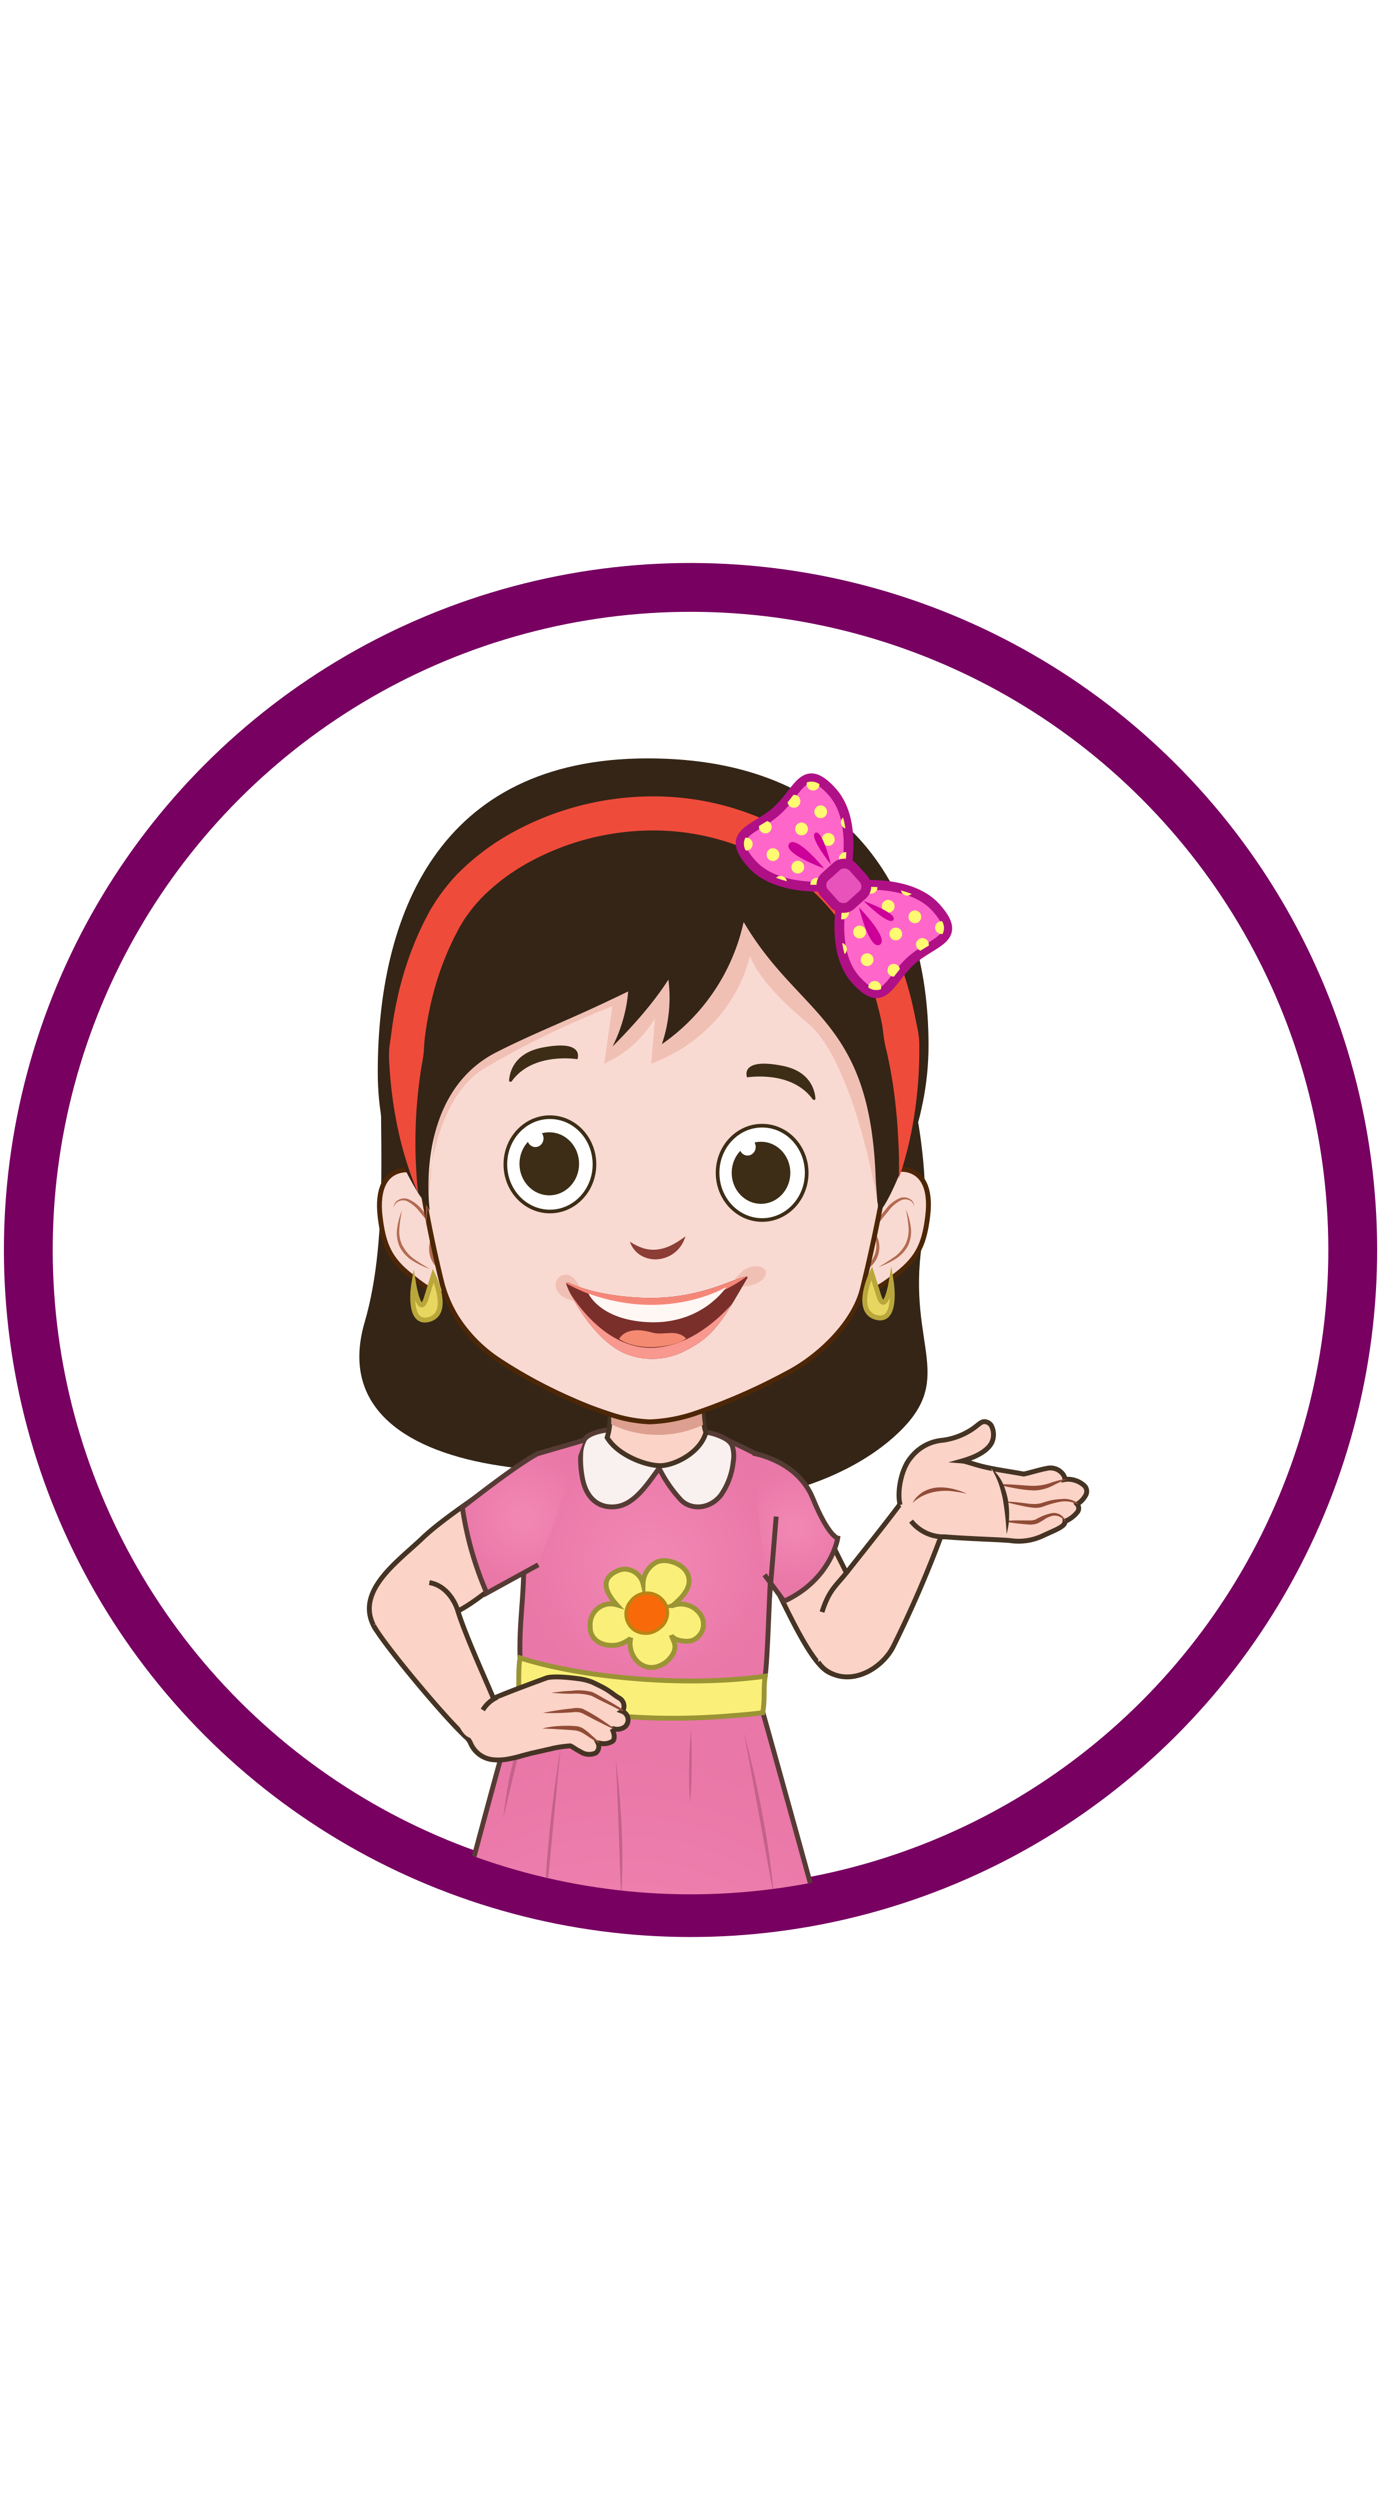<svg xmlns="http://www.w3.org/2000/svg" xmlns:xlink="http://www.w3.org/1999/xlink" width="283" height="512" viewBox="0 0 283 512">
  <defs>
    <style>
      .cls-1 {
        mask: url(#mask);
        filter: url(#luminosity-noclip-12);
      }

      .Graphic-Style-3, .cls-10, .cls-12, .cls-14, .cls-16, .cls-18, .cls-2, .cls-20, .cls-22, .cls-34, .cls-38, .cls-4, .cls-41, .cls-51, .cls-6, .cls-8 {
        mix-blend-mode: multiply;
      }

      .cls-2 {
        fill: url(#linear-gradient);
      }

      .cls-3 {
        mask: url(#mask-2);
        filter: url(#luminosity-noclip-17);
      }

      .cls-4 {
        fill: url(#linear-gradient-2);
      }

      .cls-5 {
        mask: url(#mask-3);
        filter: url(#luminosity-noclip-18);
      }

      .cls-6 {
        fill: url(#linear-gradient-3);
      }

      .cls-7 {
        mask: url(#mask-4);
        filter: url(#luminosity-noclip-19);
      }

      .cls-8 {
        fill: url(#linear-gradient-4);
      }

      .cls-9 {
        mask: url(#mask-5);
        filter: url(#luminosity-noclip-20);
      }

      .cls-10 {
        fill: url(#linear-gradient-5);
      }

      .cls-11 {
        mask: url(#mask-6);
        filter: url(#luminosity-noclip-21);
      }

      .cls-12 {
        fill: url(#linear-gradient-6);
      }

      .cls-13 {
        mask: url(#mask-7);
        filter: url(#luminosity-noclip-13);
      }

      .cls-14 {
        fill: url(#linear-gradient-7);
      }

      .cls-15 {
        mask: url(#mask-8);
        filter: url(#luminosity-noclip-22);
      }

      .cls-16 {
        fill: url(#linear-gradient-8);
      }

      .cls-17 {
        mask: url(#mask-9);
        filter: url(#luminosity-noclip-14);
      }

      .cls-18 {
        fill: url(#linear-gradient-9);
      }

      .cls-19 {
        mask: url(#mask-10);
        filter: url(#luminosity-noclip-15);
      }

      .cls-20 {
        fill: url(#linear-gradient-10);
      }

      .cls-21 {
        mask: url(#mask-11);
        filter: url(#luminosity-noclip-16);
      }

      .cls-22 {
        fill: url(#linear-gradient-11);
      }

      .cls-23, .cls-59 {
        fill: none;
      }

      .cls-24 {
        isolation: isolate;
      }

      .cls-25, .cls-64, .cls-66 {
        fill: #fff;
      }

      .cls-25 {
        stroke: #770061;
        stroke-width: 10px;
      }

      .cls-25, .cls-28, .cls-36, .cls-43, .cls-45, .cls-46, .cls-59, .cls-61, .cls-64, .cls-74, .cls-77, .cls-78, .cls-79, .cls-80, .cls-81 {
        stroke-miterlimit: 10;
      }

      .cls-26 {
        clip-path: url(#clip-path);
      }

      .cls-27 {
        fill: #342517;
      }

      .cls-28, .cls-57 {
        fill: #fbd3c7;
      }

      .cls-28, .cls-59 {
        stroke: #453323;
      }

      .cls-29 {
        mask: url(#mask-12);
      }

      .cls-30 {
        fill: #dd9f8f;
      }

      .cls-31 {
        fill: url(#radial-gradient);
      }

      .cls-32 {
        fill: url(#radial-gradient-2);
      }

      .cls-33 {
        mask: url(#mask-13);
      }

      .cls-34, .cls-51 {
        opacity: 0.4;
      }

      .cls-34 {
        fill: url(#linear-gradient-12);
      }

      .cls-35 {
        mask: url(#mask-14);
      }

      .cls-36, .cls-43, .cls-45, .cls-79, .cls-80, .cls-81 {
        stroke: #563b35;
      }

      .cls-36 {
        fill: url(#radial-gradient-3);
      }

      .cls-37 {
        mask: url(#mask-15);
      }

      .cls-38 {
        fill: url(#linear-gradient-13);
      }

      .cls-39 {
        mask: url(#mask-16);
      }

      .Graphic-Style-3 {
        fill: url(#linear-gradient-14);
      }

      .cls-40 {
        mask: url(#mask-17);
      }

      .cls-41 {
        fill: url(#linear-gradient-15);
      }

      .cls-42 {
        fill: #c4628b;
      }

      .cls-43 {
        fill: url(#radial-gradient-4);
      }

      .cls-44 {
        mask: url(#mask-18);
      }

      .cls-45 {
        fill: #f9f1ef;
      }

      .cls-46 {
        fill: #faf079;
        stroke: #9a9435;
      }

      .cls-47 {
        mask: url(#mask-19);
      }

      .cls-48 {
        fill: url(#radial-gradient-5);
      }

      .cls-49 {
        fill: url(#radial-gradient-6);
      }

      .cls-50 {
        mask: url(#mask-20);
      }

      .cls-51 {
        fill: url(#linear-gradient-18);
      }

      .cls-52 {
        fill: #914c37;
      }

      .cls-53 {
        mask: url(#mask-21);
      }

      .cls-54, .cls-56 {
        mix-blend-mode: darken;
      }

      .cls-54 {
        fill: url(#linear-gradient-19);
      }

      .cls-55 {
        mask: url(#mask-22);
      }

      .cls-56 {
        fill: url(#linear-gradient-20);
      }

      .cls-58 {
        fill: #453323;
      }

      .cls-60 {
        fill: #342516;
      }

      .cls-61 {
        fill: #f9dad2;
        stroke: #4c2606;
      }

      .cls-62 {
        fill: #b26b51;
      }

      .cls-63 {
        fill: #eaa698;
        opacity: 0.5;
      }

      .cls-64 {
        stroke: #3d2d16;
        stroke-width: 0.75px;
      }

      .cls-65 {
        fill: #3d2d16;
      }

      .cls-67 {
        fill: #8c3d35;
      }

      .cls-68 {
        fill: #7a2f2b;
      }

      .cls-69 {
        fill: #f9988f;
      }

      .cls-70 {
        fill: #f58778;
      }

      .cls-71 {
        fill: #fff7f4;
      }

      .cls-72 {
        fill: #f48a71;
      }

      .cls-73 {
        fill: #ef4b3b;
      }

      .cls-74 {
        fill: #fe66ca;
      }

      .cls-74, .cls-77 {
        stroke: #af1086;
        stroke-width: 2px;
      }

      .cls-75 {
        fill: #fffa71;
      }

      .cls-76 {
        fill: #cc0098;
      }

      .cls-77 {
        fill: #e852bb;
      }

      .cls-78 {
        fill: #e7d760;
        stroke: #baa73b;
      }

      .cls-79 {
        fill: url(#radial-gradient-7);
      }

      .cls-80 {
        fill: url(#radial-gradient-8);
      }

      .cls-81 {
        fill: url(#radial-gradient-9);
      }

      .cls-82 {
        fill: #ba8313;
      }

      .cls-83 {
        fill: #f86909;
      }

      .cls-84 {
        filter: url(#luminosity-noclip-11);
      }

      .cls-85 {
        filter: url(#luminosity-noclip-10);
      }

      .cls-86 {
        filter: url(#luminosity-noclip-9);
      }

      .cls-87 {
        filter: url(#luminosity-noclip-8);
      }

      .cls-88 {
        filter: url(#luminosity-noclip-7);
      }

      .cls-89 {
        filter: url(#luminosity-noclip-6);
      }

      .cls-90 {
        filter: url(#luminosity-noclip-5);
      }

      .cls-91 {
        filter: url(#luminosity-noclip-4);
      }

      .cls-92 {
        filter: url(#luminosity-noclip-3);
      }

      .cls-93 {
        filter: url(#luminosity-noclip-2);
      }

      .cls-94 {
        filter: url(#luminosity-noclip);
      }
    </style>
    <filter id="luminosity-noclip" x="115.96" y="-8448" width="17.84" height="32766" filterUnits="userSpaceOnUse" color-interpolation-filters="sRGB">
      <feFlood flood-color="#fff" result="bg"/>
      <feBlend in="SourceGraphic" in2="bg"/>
    </filter>
    <mask id="mask" x="115.96" y="-8448" width="17.84" height="32766" maskUnits="userSpaceOnUse">
      <g class="cls-94"/>
    </mask>
    <linearGradient id="linear-gradient" x1="5998.21" y1="430.81" x2="6040.19" y2="445.54" gradientTransform="matrix(-1, 0, 0, 1, 6153.97, 0)" gradientUnits="userSpaceOnUse">
      <stop offset="0" stop-color="#fff"/>
      <stop offset="1"/>
    </linearGradient>
    <filter id="luminosity-noclip-2" x="87.92" y="-8448" width="21.5" height="32766" filterUnits="userSpaceOnUse" color-interpolation-filters="sRGB">
      <feFlood flood-color="#fff" result="bg"/>
      <feBlend in="SourceGraphic" in2="bg"/>
    </filter>
    <mask id="mask-2" x="87.92" y="-8448" width="21.5" height="32766" maskUnits="userSpaceOnUse">
      <g class="cls-93"/>
    </mask>
    <linearGradient id="linear-gradient-2" x1="6099.5" y1="368.77" x2="6042" y2="385.98" xlink:href="#linear-gradient"/>
    <filter id="luminosity-noclip-3" x="152.88" y="-8448" width="7.02" height="32766" filterUnits="userSpaceOnUse" color-interpolation-filters="sRGB">
      <feFlood flood-color="#fff" result="bg"/>
      <feBlend in="SourceGraphic" in2="bg"/>
    </filter>
    <mask id="mask-3" x="152.88" y="-8448" width="7.02" height="32766" maskUnits="userSpaceOnUse">
      <g class="cls-92"/>
    </mask>
    <linearGradient id="linear-gradient-3" x1="5976.34" y1="332.08" x2="6005.12" y2="325.46" xlink:href="#linear-gradient"/>
    <filter id="luminosity-noclip-4" x="150.39" y="-8448" width="6.39" height="32766" filterUnits="userSpaceOnUse" color-interpolation-filters="sRGB">
      <feFlood flood-color="#fff" result="bg"/>
      <feBlend in="SourceGraphic" in2="bg"/>
    </filter>
    <mask id="mask-4" x="150.39" y="-8448" width="6.39" height="32766" maskUnits="userSpaceOnUse">
      <g class="cls-91"/>
    </mask>
    <linearGradient id="linear-gradient-4" x1="5964.71" y1="589.83" x2="5995.14" y2="582.84" gradientTransform="matrix(-1, -0.08, -0.08, 1, 6167.72, 254.81)" xlink:href="#linear-gradient"/>
    <filter id="luminosity-noclip-5" x="169.05" y="-8448" width="12.58" height="32766" filterUnits="userSpaceOnUse" color-interpolation-filters="sRGB">
      <feFlood flood-color="#fff" result="bg"/>
      <feBlend in="SourceGraphic" in2="bg"/>
    </filter>
    <mask id="mask-5" x="169.05" y="-8448" width="12.58" height="32766" maskUnits="userSpaceOnUse">
      <g class="cls-90"/>
    </mask>
    <linearGradient id="linear-gradient-5" x1="5956.14" y1="441.91" x2="5989.12" y2="473.98" xlink:href="#linear-gradient"/>
    <filter id="luminosity-noclip-6" x="157" y="-8448" width="14.72" height="32766" filterUnits="userSpaceOnUse" color-interpolation-filters="sRGB">
      <feFlood flood-color="#fff" result="bg"/>
      <feBlend in="SourceGraphic" in2="bg"/>
    </filter>
    <mask id="mask-6" x="157" y="-8448" width="14.72" height="32766" maskUnits="userSpaceOnUse">
      <g class="cls-89"/>
    </mask>
    <linearGradient id="linear-gradient-6" x1="6008.46" y1="339.68" x2="5986.17" y2="324.95" xlink:href="#linear-gradient"/>
    <filter id="luminosity-noclip-7" x="129.84" y="-8448" width="3.62" height="32766" filterUnits="userSpaceOnUse" color-interpolation-filters="sRGB">
      <feFlood flood-color="#fff" result="bg"/>
      <feBlend in="SourceGraphic" in2="bg"/>
    </filter>
    <mask id="mask-7" x="129.84" y="-8448" width="3.62" height="32766" maskUnits="userSpaceOnUse">
      <g class="cls-88"/>
    </mask>
    <linearGradient id="linear-gradient-7" x1="5992.75" y1="449.94" x2="6037.73" y2="472.63" xlink:href="#linear-gradient"/>
    <filter id="luminosity-noclip-8" x="193.39" y="-8448" width="10.15" height="32766" filterUnits="userSpaceOnUse" color-interpolation-filters="sRGB">
      <feFlood flood-color="#fff" result="bg"/>
      <feBlend in="SourceGraphic" in2="bg"/>
    </filter>
    <mask id="mask-8" x="193.39" y="-8448" width="10.15" height="32766" maskUnits="userSpaceOnUse">
      <g class="cls-87"/>
    </mask>
    <linearGradient id="linear-gradient-8" x1="5958.5" y1="292.55" x2="5951" y2="305.78" xlink:href="#linear-gradient"/>
    <filter id="luminosity-noclip-9" x="142.72" y="-8448" width="33.73" height="32766" filterUnits="userSpaceOnUse" color-interpolation-filters="sRGB">
      <feFlood flood-color="#fff" result="bg"/>
      <feBlend in="SourceGraphic" in2="bg"/>
    </filter>
    <mask id="mask-9" x="142.72" y="-8448" width="33.73" height="32766" maskUnits="userSpaceOnUse">
      <g class="cls-86"/>
    </mask>
    <linearGradient id="linear-gradient-9" x1="5996.03" y1="399.38" x2="5993.49" y2="464.11" xlink:href="#linear-gradient"/>
    <filter id="luminosity-noclip-10" x="149.38" y="-8448" width="10.6" height="32766" filterUnits="userSpaceOnUse" color-interpolation-filters="sRGB">
      <feFlood flood-color="#fff" result="bg"/>
      <feBlend in="SourceGraphic" in2="bg"/>
    </filter>
    <mask id="mask-10" x="149.38" y="-8448" width="10.6" height="32766" maskUnits="userSpaceOnUse">
      <g class="cls-85"/>
    </mask>
    <linearGradient id="linear-gradient-10" x1="5962.53" y1="564.75" x2="6000.86" y2="516.83" gradientTransform="matrix(-1, -0.03, -0.03, 1, 6164.02, 105.1)" xlink:href="#linear-gradient"/>
    <filter id="luminosity-noclip-11" x="148.99" y="-8448" width="25.42" height="32766" filterUnits="userSpaceOnUse" color-interpolation-filters="sRGB">
      <feFlood flood-color="#fff" result="bg"/>
      <feBlend in="SourceGraphic" in2="bg"/>
    </filter>
    <mask id="mask-11" x="148.99" y="-8448" width="25.42" height="32766" maskUnits="userSpaceOnUse">
      <g class="cls-84"/>
    </mask>
    <linearGradient id="linear-gradient-11" x1="5835.29" y1="420.81" x2="6063.4" y2="368.4" xlink:href="#linear-gradient"/>
    <clipPath id="clip-path">
      <circle class="cls-23" cx="141.5" cy="257.38" r="130.58" transform="translate(-140.55 175.44) rotate(-45)"/>
    </clipPath>
    <filter id="luminosity-noclip-12" x="115.96" y="417.17" width="17.84" height="47.23" filterUnits="userSpaceOnUse" color-interpolation-filters="sRGB">
      <feFlood flood-color="#fff" result="bg"/>
      <feBlend in="SourceGraphic" in2="bg"/>
    </filter>
    <mask id="mask-12" x="115.96" y="417.17" width="17.84" height="47.23" maskUnits="userSpaceOnUse">
      <g class="cls-1">
        <path class="cls-2" d="M116,422.2c.64,2.91,1.5,7,2.28,10.7a31.69,31.69,0,0,0,7.87-.26c2.35-.39,3.91,4.3,4.18,8.73s.78,6.4.26,10.43-.92,11.61-.92,11.86a3.41,3.41,0,0,0,.34.74,13.22,13.22,0,0,0,2.45-7.29c-.16-5.38.64-10.08.15-12.77s-.15-7.07,0-11.37.77-9.23,1.22-13.24C127.19,415.27,122,417,116,422.2Z"/>
      </g>
    </mask>
    <radialGradient id="radial-gradient" cx="6038.9" cy="465.96" r="13.44" gradientTransform="matrix(-1, 0, 0, 1, 6153.97, 0)" gradientUnits="userSpaceOnUse">
      <stop offset="0.06" stop-color="#7e59a4"/>
      <stop offset="1" stop-color="#754e9b"/>
    </radialGradient>
    <radialGradient id="radial-gradient-2" cx="6034.46" cy="474.26" r="10.33" gradientTransform="matrix(-1, 0, 0, 1, 6153.97, 0)" gradientUnits="userSpaceOnUse">
      <stop offset="0.15" stop-color="#f9edf1"/>
      <stop offset="0.66" stop-color="#efe0e5"/>
      <stop offset="1" stop-color="#e6d5db"/>
    </radialGradient>
    <filter id="luminosity-noclip-13" x="129.84" y="454.82" width="3.62" height="21.54" filterUnits="userSpaceOnUse" color-interpolation-filters="sRGB">
      <feFlood flood-color="#fff" result="bg"/>
      <feBlend in="SourceGraphic" in2="bg"/>
    </filter>
    <mask id="mask-13" x="129.84" y="454.82" width="3.62" height="21.54" maskUnits="userSpaceOnUse">
      <g class="cls-13">
        <path class="cls-14" d="M130.16,476.37c2-1.21,3.08-2.68,3.19-3.71.07-.56.1-1.55.11-2.74,0-3.5-.17-8.87-.36-11.2-.12-1.38-1.25-2.8-2.89-3.9,0,4.71-.11,10.14-.31,13.29A65.37,65.37,0,0,0,130.16,476.37Z"/>
      </g>
    </mask>
    <linearGradient id="linear-gradient-12" x1="5992.75" y1="449.94" x2="6037.73" y2="472.63" gradientTransform="matrix(-1, 0, 0, 1, 6153.97, 0)" gradientUnits="userSpaceOnUse">
      <stop offset="0" stop-color="#383433"/>
      <stop offset="1" stop-color="#383432"/>
    </linearGradient>
    <filter id="luminosity-noclip-14" x="142.72" y="415.03" width="33.73" height="46.27" filterUnits="userSpaceOnUse" color-interpolation-filters="sRGB">
      <feFlood flood-color="#fff" result="bg"/>
      <feBlend in="SourceGraphic" in2="bg"/>
    </filter>
    <mask id="mask-14" x="142.72" y="415.03" width="33.73" height="46.27" maskUnits="userSpaceOnUse">
      <g class="cls-17">
        <path class="cls-18" d="M142.72,421c.34,1.5.72,3,1.06,4.41,1.1,2.16,2.63,4.84,4.2,7.54,3.7.61,7.52,0,10.24-.43,3.32-.51,4.7,7.43,5.67,10.45s5,9.68,7.24,13.79c1.08,2,3.32,3.51,5.32,4.51a26.17,26.17,0,0,0-1.06-4.8c-2-3.54-3.37-4.73-5.21-7.5s-3.05-3.59-3.74-7S163,425,162,417.29C156.19,412.21,149.2,416.68,142.72,421Z"/>
      </g>
    </mask>
    <radialGradient id="radial-gradient-3" cx="6026.32" cy="427.53" r="69.73" gradientTransform="matrix(-1, 0, 0, 1, 6153.97, 0)" gradientUnits="userSpaceOnUse">
      <stop offset="0.13" stop-color="#f186b3"/>
      <stop offset="1" stop-color="#e977a7"/>
    </radialGradient>
    <filter id="luminosity-noclip-15" x="149.38" y="422.89" width="10.6" height="6.81" filterUnits="userSpaceOnUse" color-interpolation-filters="sRGB">
      <feFlood flood-color="#fff" result="bg"/>
      <feBlend in="SourceGraphic" in2="bg"/>
    </filter>
    <mask id="mask-15" x="149.38" y="422.89" width="10.6" height="6.81" maskUnits="userSpaceOnUse">
      <g class="cls-19">
        <path class="cls-20" d="M149.38,429.7a17.92,17.92,0,0,0,4.71-1.65A45.85,45.85,0,0,1,160,425.5C157.08,422,152.45,420.85,149.38,429.7Z"/>
      </g>
    </mask>
    <linearGradient id="linear-gradient-13" x1="5962.53" y1="564.75" x2="6000.86" y2="516.83" gradientTransform="matrix(-1, -0.03, -0.03, 1, 6164.02, 105.1)" gradientUnits="userSpaceOnUse">
      <stop offset="0" stop-color="#b191a3"/>
      <stop offset="1" stop-color="#b191a3"/>
    </linearGradient>
    <filter id="luminosity-noclip-16" x="148.99" y="345.21" width="25.42" height="77.84" filterUnits="userSpaceOnUse" color-interpolation-filters="sRGB">
      <feFlood flood-color="#fff" result="bg"/>
      <feBlend in="SourceGraphic" in2="bg"/>
    </filter>
    <mask id="mask-16" x="148.99" y="345.21" width="25.42" height="77.84" maskUnits="userSpaceOnUse">
      <g class="cls-21">
        <path class="cls-22" d="M163,391.38c1.39,6.82,4.19,23.31,5.36,31.66l.62-.18c5.53-1.58,6.17-3.5,5-8.24s-14.79-53.94-17.6-63.85c-1.1-.81-3.48-5.36-6.84-5.56l-.47,1.45c2.29,8.12,5.48,21,6.93,27.16.46,1.94.74,3.22.77,3.47-.13-1.86-.24-3.47-.35-4.89v-.08c-.59-7.81-1-9.67-1.34-12.75C154.61,355.91,161.12,382.38,163,391.38Z"/>
      </g>
    </mask>
    <linearGradient id="linear-gradient-14" x1="5835.29" y1="420.81" x2="6063.4" y2="368.4" gradientTransform="matrix(-1, 0, 0, 1, 6153.97, 0)" xlink:href="#linear-gradient-13"/>
    <filter id="luminosity-noclip-17" x="87.92" y="346.3" width="21.5" height="71.43" filterUnits="userSpaceOnUse" color-interpolation-filters="sRGB">
      <feFlood flood-color="#fff" result="bg"/>
      <feBlend in="SourceGraphic" in2="bg"/>
    </filter>
    <mask id="mask-17" x="87.92" y="346.3" width="21.5" height="71.43" maskUnits="userSpaceOnUse">
      <g class="cls-3">
        <path class="cls-4" d="M88.07,417.74c3.9-14.58,18.59-62.43,21.36-71.44-1,.25-2,.53-3.2.88-2.73,8.79-17.39,63.75-18.18,67.66A7.65,7.65,0,0,0,88.07,417.74Z"/>
      </g>
    </mask>
    <linearGradient id="linear-gradient-15" x1="6099.5" y1="368.77" x2="6042" y2="385.98" gradientTransform="matrix(-1, 0, 0, 1, 6153.97, 0)" xlink:href="#linear-gradient-13"/>
    <radialGradient id="radial-gradient-4" cx="6020.86" cy="319.95" r="26.84" xlink:href="#radial-gradient-3"/>
    <filter id="luminosity-noclip-18" x="152.88" y="299.67" width="7.02" height="45.83" filterUnits="userSpaceOnUse" color-interpolation-filters="sRGB">
      <feFlood flood-color="#fff" result="bg"/>
      <feBlend in="SourceGraphic" in2="bg"/>
    </filter>
    <mask id="mask-18" x="152.88" y="299.67" width="7.02" height="45.83" maskUnits="userSpaceOnUse">
      <g class="cls-5">
        <path class="cls-6" d="M157.93,317.65c-.23,7.48-4.28,23-5.05,27.85a15.59,15.59,0,0,0,3.91-2.21c.5-3.21,2.33-11.26,2.65-16.22.2-2.94.92-11.91,0-18.28A40.44,40.44,0,0,0,157.93,317.65Z"/>
      </g>
    </mask>
    <filter id="luminosity-noclip-19" x="150.39" y="343.29" width="6.39" height="8.06" filterUnits="userSpaceOnUse" color-interpolation-filters="sRGB">
      <feFlood flood-color="#fff" result="bg"/>
      <feBlend in="SourceGraphic" in2="bg"/>
    </filter>
    <mask id="mask-19" x="150.39" y="343.29" width="6.39" height="8.06" maskUnits="userSpaceOnUse">
      <g class="cls-7">
        <path class="cls-8" d="M150.39,351.35c2-.15,4-.34,5.91-.58.49-2.7.11-4.45.49-7.48-1.2.17-2.42.32-3.67.44v0C152.72,347.5,152.93,348.89,150.39,351.35Z"/>
      </g>
    </mask>
    <radialGradient id="radial-gradient-5" cx="5990.41" cy="465.69" r="13.47" xlink:href="#radial-gradient"/>
    <radialGradient id="radial-gradient-6" cx="5986.37" cy="474.26" r="10.38" xlink:href="#radial-gradient-2"/>
    <filter id="luminosity-noclip-20" x="169.05" y="453.67" width="12.58" height="23.64" filterUnits="userSpaceOnUse" color-interpolation-filters="sRGB">
      <feFlood flood-color="#fff" result="bg"/>
      <feBlend in="SourceGraphic" in2="bg"/>
    </filter>
    <mask id="mask-20" x="169.05" y="453.67" width="12.58" height="23.64" maskUnits="userSpaceOnUse">
      <g class="cls-9">
        <path class="cls-10" d="M169.05,453.67a50.11,50.11,0,0,1,7.13,23.64c3.68-1.08,5.18-2.7,5.34-4.65.06-.71.09-1.47.11-2.29a17.74,17.74,0,0,0-1.25-7.49,41.34,41.34,0,0,0-4.07-6.26A28.69,28.69,0,0,0,169.05,453.67Z"/>
      </g>
    </mask>
    <linearGradient id="linear-gradient-18" x1="5956.14" y1="441.91" x2="5989.12" y2="473.98" xlink:href="#linear-gradient-12"/>
    <filter id="luminosity-noclip-21" x="157" y="316.99" width="14.72" height="22.56" filterUnits="userSpaceOnUse" color-interpolation-filters="sRGB">
      <feFlood flood-color="#fff" result="bg"/>
      <feBlend in="SourceGraphic" in2="bg"/>
    </filter>
    <mask id="mask-21" x="157" y="316.99" width="14.72" height="22.56" maskUnits="userSpaceOnUse">
      <g class="cls-11">
        <path class="cls-12" d="M157,317a42.5,42.5,0,0,0,1.58,7.31c3.52,7,6.12,13.56,9.64,15.25a6.86,6.86,0,0,0,3.51-2.91,4.8,4.8,0,0,1-2.73-1.13C165.75,332.92,160,322.75,157,317Z"/>
      </g>
    </mask>
    <linearGradient id="linear-gradient-19" x1="6008.46" y1="339.68" x2="5986.17" y2="324.95" gradientTransform="matrix(-1, 0, 0, 1, 6153.97, 0)" gradientUnits="userSpaceOnUse">
      <stop offset="0" stop-color="#e77e65"/>
      <stop offset="1" stop-color="#e77e65"/>
    </linearGradient>
    <filter id="luminosity-noclip-22" x="193.39" y="292.02" width="10.15" height="10.89" filterUnits="userSpaceOnUse" color-interpolation-filters="sRGB">
      <feFlood flood-color="#fff" result="bg"/>
      <feBlend in="SourceGraphic" in2="bg"/>
    </filter>
    <mask id="mask-22" x="193.39" y="292.02" width="10.15" height="10.89" maskUnits="userSpaceOnUse">
      <g class="cls-15">
        <path class="cls-16" d="M203.25,295.29a4,4,0,0,0-.12-3.27c-.22,1.61-.72,3.29-1.66,3.85a34.89,34.89,0,0,1-5.54,3c-.85,2.41-1.5,3.2-2.54,4,2.21-.58,2.88-2.27,3.73-3.71C200.83,298.15,202.66,296.65,203.25,295.29Z"/>
      </g>
    </mask>
    <linearGradient id="linear-gradient-20" x1="5958.5" y1="292.55" x2="5951" y2="305.78" xlink:href="#linear-gradient-19"/>
    <radialGradient id="radial-gradient-7" cx="6046.72" cy="310.61" r="14.15" xlink:href="#radial-gradient-3"/>
    <radialGradient id="radial-gradient-8" cx="5990.99" cy="312.79" r="12.35" xlink:href="#radial-gradient-3"/>
    <radialGradient id="radial-gradient-9" cx="5995.59" cy="318.83" r="5.85" xlink:href="#radial-gradient-3"/>
  </defs>
  <g class="cls-24">
    <g id="Layer_1" data-name="Layer 1">
      <g>
        <circle class="cls-25" cx="141.5" cy="256" r="135.7" transform="translate(-139.57 175.04) rotate(-45)"/>
        <g class="cls-26">
          <g>
            <path class="cls-27" d="M182,206.25s10.15,26.8,6.94,48.4,7.88,27.86-6.26,40.07-41.78,17.6-53.56,6c0,0-7.86,2.32-26.66-.53s-32.95-11.59-27.73-29.42,2.69-41.45,3.5-55.45,18.28-30.43,55-20.54S182,206.25,182,206.25Z"/>
            <g>
              <g>
                <path class="cls-28" d="M118.12,470.33c5.25.64,9.4-2.3,11.85-5.93a13.22,13.22,0,0,0,2.45-7.29c-.16-5.38.64-10.08.15-12.77s-.15-7.07,0-11.37.77-9.23,1.22-13.24C127.19,415.27,122,417,116,422.2c.64,2.91,1.5,7,2.28,10.7.92,4.29,1.71,8.08,1.86,9,.32,1.68-1.69,4.14-3.53,6.91s-2.91,4.16-4.92,7.7C109.65,463.1,109.34,469.26,118.12,470.33Z"/>
                <g class="cls-29">
                  <path class="cls-30" d="M116,422.2c.64,2.91,1.5,7,2.28,10.7a31.69,31.69,0,0,0,7.87-.26c2.35-.39,3.91,4.3,4.18,8.73s.78,6.4.26,10.43-.92,11.61-.92,11.86a3.41,3.41,0,0,0,.34.74,13.22,13.22,0,0,0,2.45-7.29c-.16-5.38.64-10.08.15-12.77s-.15-7.07,0-11.37.77-9.23,1.22-13.24C127.19,415.27,122,417,116,422.2Z"/>
                </g>
              </g>
              <g>
                <path class="cls-31" d="M105.55,470.37c0,.82,0,1.58.11,2.29.24,3,3.66,5.22,13.29,5.87,5.16.36,8.87-.72,11.21-2.16,2-1.21,3.08-2.68,3.19-3.71.07-.56.1-1.55.11-2.74,0-3.5-.17-8.87-.36-11.2-.12-1.38-1.25-2.8-2.89-3.9a12.22,12.22,0,0,0-7.73-2,29.33,29.33,0,0,0-11.64,3.77,41.32,41.32,0,0,0-4,6.26C105.82,464.79,105.52,467.75,105.55,470.37Z"/>
                <path class="cls-32" d="M133.47,469.92c0,1.19-.05,2.18-.11,2.74-.26,2.22-4.81,6.52-14.42,5.87s-13-2.87-13.28-5.87c-.06-.71-.09-1.47-.11-2.29,1.09,2.48,4.9,5.1,13.89,5.1C127.77,475.47,131.89,472.74,133.47,469.92Z"/>
                <g class="cls-33">
                  <path class="cls-34" d="M130.16,476.37c2-1.21,3.08-2.68,3.19-3.71.07-.56.1-1.55.11-2.74,0-3.5-.17-8.87-.36-11.2-.12-1.38-1.25-2.8-2.89-3.9,0,4.71-.11,10.14-.31,13.29A65.37,65.37,0,0,0,130.16,476.37Z"/>
                </g>
              </g>
              <g>
                <path class="cls-28" d="M142.19,421.39a15.3,15.3,0,0,0,1.59,4.05c1.1,2.16,2.63,4.84,4.2,7.54,2.89,5,5.89,10.19,6.33,12.36.55,2.68.47,6.39.32,11.77s5.53,14.3,14.31,13.22c5.38-.66,7.34-3.23,7.59-6.64a11.4,11.4,0,0,0-.08-2.39,26.17,26.17,0,0,0-1.06-4.8c-2-3.54-3.37-4.73-5.21-7.5s-3.05-3.59-3.74-7S163,425,162,417.29c-5.85-5.08-12.84-.61-19.32,3.74C142.55,421.16,142.36,421.26,142.19,421.39Z"/>
                <g class="cls-35">
                  <path class="cls-30" d="M142.72,421c.34,1.5.72,3,1.06,4.41,1.1,2.16,2.63,4.84,4.2,7.54,3.7.61,7.52,0,10.24-.43,3.32-.51,4.7,7.43,5.67,10.45s5,9.68,7.24,13.79c1.08,2,3.32,3.51,5.32,4.51a26.17,26.17,0,0,0-1.06-4.8c-2-3.54-3.37-4.73-5.21-7.5s-3.05-3.59-3.74-7S163,425,162,417.29C156.19,412.21,149.2,416.68,142.72,421Z"/>
                </g>
              </g>
              <g>
                <path class="cls-36" d="M88.07,417.74h0c.67,2.93,2.74,5.37,6.29,5.35,4.7,0,6.79,2,12,4.5s10.69,1.93,15,.71,9.43-1.05,15.83.53c4.53,1.11,8.39,1.63,12.16.86a17.92,17.92,0,0,0,4.71-1.65A45.85,45.85,0,0,1,160,425.5c2.68-.94,5.27-1.6,8.33-2.46l.62-.18c5.53-1.58,6.17-3.5,5-8.24s-14.79-53.94-17.6-63.85c-1.1-.81-3.48-5.36-6.84-5.56a194.48,194.48,0,0,0-19.67.31c-8.77.44-10.71-1.63-20.36.78-1,.25-2,.53-3.2.88-.94,3-3.23,11.29-5.91,21.12-2,7.38-4.21,15.63-6.2,23.12-3.16,11.88-5.75,21.84-6.07,23.42A7.65,7.65,0,0,0,88.07,417.74Z"/>
                <g class="cls-37">
                  <path class="cls-38" d="M149.38,429.7a17.92,17.92,0,0,0,4.71-1.65A45.85,45.85,0,0,1,160,425.5C157.08,422,152.45,420.85,149.38,429.7Z"/>
                </g>
                <g class="cls-39">
                  <path class="Graphic-Style-3" d="M163,391.38c1.39,6.82,4.19,23.31,5.36,31.66l.62-.18c5.53-1.58,6.17-3.5,5-8.24s-14.79-53.94-17.6-63.85c-1.1-.81-3.48-5.36-6.84-5.56l-.47,1.45c2.29,8.12,5.48,21,6.93,27.16.46,1.94.74,3.22.77,3.47-.13-1.86-.24-3.47-.35-4.89v-.08c-.59-7.81-1-9.67-1.34-12.75C154.61,355.91,161.12,382.38,163,391.38Z"/>
                </g>
                <g class="cls-40">
                  <path class="cls-41" d="M88.07,417.74c3.9-14.58,18.59-62.43,21.36-71.44-1,.25-2,.53-3.2.88-2.73,8.79-17.39,63.75-18.18,67.66A7.65,7.65,0,0,0,88.07,417.74Z"/>
                </g>
                <path class="cls-42" d="M152.44,354.79l1.56,8.42c.51,2.82,1,5.61,1.52,8.41s1,5.59,1.53,8.41,1,5.51,1.58,8.41c-.27-2.84-.62-5.67-1-8.5s-.89-5.64-1.41-8.44-1.11-5.6-1.73-8.39S153.16,357.55,152.44,354.79Z"/>
                <path class="cls-42" d="M141.56,354.22c-.08,1.43-.15,2.6-.22,3.76s-.07,2.53-.11,3.77,0,2.5,0,3.76.09,2.51.18,3.77c.11-1.26.2-2.51.24-3.77s.08-2.51.09-3.76,0-2.47,0-3.77S141.62,355.65,141.56,354.22Z"/>
                <path class="cls-42" d="M126.18,360.28c.11,2.51.22,4.85.33,7.19s.18,4.8.27,7.18.16,4.77.25,7.19.16,4.68.25,7.19q.23-3.6.25-7.2c0-2.4,0-4.8-.12-7.2s-.27-4.8-.47-7.19S126.49,362.66,126.18,360.28Z"/>
                <path class="cls-42" d="M114.89,357.94c-.48,2.89-.92,5.79-1.3,8.7s-.72,5.82-1,8.74-.53,5.84-.71,8.77-.31,5.86-.37,8.79c.3-3,.59-5.88.87-8.75s.56-5.84.84-8.75.55-5.81.83-8.75S114.6,361,114.89,357.94Z"/>
                <path class="cls-42" d="M107.94,352.24q-.94,2.43-1.71,4.92c-.52,1.66-1,3.33-1.4,5s-.75,3.39-1,5.1-.53,3.43-.69,5.16c.43-1.83.8-3.45,1.18-5.07s.8-3.37,1.19-5l1.21-5C107.08,355.68,107.48,354.07,107.94,352.24Z"/>
              </g>
              <g>
                <path class="cls-43" d="M107.27,323.43c-.17,5.38-.86,9.55-.71,16.11,3,4.42,16.18,6.28,24.08,6.8,6.44.42,15.65,1.78,22.24-.84a15.59,15.59,0,0,0,3.91-2.21c.5-3.21.83-15.92,1.15-20.89.2-2.93,2.42-7.24,1.53-13.61-.21-1.47-.44-2.89-.74-4.21a15.55,15.55,0,0,0-2.24-6c-2.25-1.18-8.6-4.49-11.82-5.24-5.29-.94-12.91-.36-19.28.06a55.66,55.66,0,0,0-13.58,4.88,17.45,17.45,0,0,0-.73,2.36C109.5,307,107.4,318.76,107.27,323.43Z"/>
                <g class="cls-44">
                  <path class="Graphic-Style-3" d="M157.93,317.65c-.23,7.48-4.28,23-5.05,27.85a15.59,15.59,0,0,0,3.91-2.21c.5-3.21.59-11.26.92-16.23.19-2.93-1.25-21-2.15-27.39C155.13,301.75,158.06,313.55,157.93,317.65Z"/>
                </g>
              </g>
              <path class="cls-45" d="M119.33,302.6c.58,3.41,2.64,6.26,6.56,6s6.54-4.3,9.18-7.91a27.75,27.75,0,0,0,4.51,6.55c2,2,5.77,1.94,8.12-1a14.52,14.52,0,0,0,2.55-6.81,7,7,0,0,0-.21-3.36,3.36,3.36,0,0,0-1.2-1.3s0,0,0,0a11.43,11.43,0,0,0-3.68-1.37l-.47-.11c-9.29,2.67-15.16.93-18.29-.43-1-.29-5.68.3-6.65,2a6.75,6.75,0,0,0-.75,2.94A20.5,20.5,0,0,0,119.33,302.6Z"/>
              <g>
                <path class="cls-28" d="M124.42,294.41c2.16,3.62,7.91,5.76,10.85,5.76s8.31-2.68,9.39-6.83a6.32,6.32,0,0,1-.35-1.43,36.19,36.19,0,0,1-.39-4c-.16-3.55-.09-8.05.07-11.69a15,15,0,0,0-9.18-3.07,14.28,14.28,0,0,0-1.95.12A13.09,13.09,0,0,0,125.1,277c.12,3.87.16,7.51.08,10.48-.05,1.58-.13,3-.24,4.1A12.27,12.27,0,0,1,124.42,294.41Z"/>
                <path class="cls-30" d="M125.17,287.47c.08-3,0-6.61-.08-10.48a12.66,12.66,0,0,1,7.58-3.76,13.52,13.52,0,0,1,1.89-.12,14.37,14.37,0,0,1,9,3.07c-.16,3.64,0,8.22.19,11.78a37.71,37.71,0,0,0,.31,3.86,22.08,22.08,0,0,1-18.82-.12C125.31,290.56,125.12,289.05,125.17,287.47Z"/>
              </g>
              <g>
                <path class="cls-46" d="M106.23,347.18c13.43,4.7,29.37,5.44,44.16,4.17,2-.15,4-.34,5.91-.58.49-2.7.11-4.45.49-7.48-1.2.17-2.42.32-3.67.44-15.48,1.55-34.67-.37-46.56-4.19C106.17,341.68,106.4,345.1,106.23,347.18Z"/>
                <g class="cls-47">
                  <path class="Graphic-Style-3" d="M150.39,351.35c2-.15,4-.34,5.91-.58.49-2.7.11-4.45.49-7.48-1.2.17-2.42.32-3.67.44v0C152.72,347.5,152.93,348.89,150.39,351.35Z"/>
                </g>
              </g>
              <g>
                <path class="cls-48" d="M153.58,469.92c0,1.19,0,2.18.1,2.74.26,2.22,4.84,6.52,14.49,5.87a40,40,0,0,0,8-1.22c3.68-1.08,5.18-2.7,5.34-4.65.06-.71.09-1.47.11-2.29a17.74,17.74,0,0,0-1.25-7.49,41.34,41.34,0,0,0-4.07-6.26,28.69,28.69,0,0,0-7.26-2.95,27,27,0,0,0-4.43-.82c-5-.53-10.42,2.74-10.68,5.87C153.75,461.05,153.56,466.42,153.58,469.92Z"/>
                <path class="cls-49" d="M153.58,469.92c0,1.19,0,2.18.1,2.74.26,2.22,4.84,6.52,14.49,5.87s13.1-2.87,13.34-5.87c.06-.71.1-1.47.11-2.29-1.1,2.48-4.93,5.1-14,5.1C159.29,475.47,155.16,472.74,153.58,469.92Z"/>
                <g class="cls-50">
                  <path class="cls-51" d="M169.05,453.67a50.11,50.11,0,0,1,7.13,23.64c3.68-1.08,5.18-2.7,5.34-4.65.06-.71.09-1.47.11-2.29a17.74,17.74,0,0,0-1.25-7.49,41.34,41.34,0,0,0-4.07-6.26A28.69,28.69,0,0,0,169.05,453.67Z"/>
                </g>
              </g>
              <path class="cls-42" d="M105.55,427.2a18.23,18.23,0,0,0,7.71,2.14,28.33,28.33,0,0,0,8-1c5.07-1.14,10.37-.36,15.45,1a35.54,35.54,0,0,0,8.06,1.05,17.81,17.81,0,0,0,8-1.81c4.61-2.71,9.71-4.11,14.73-5.92l-7.65,2.26a46.73,46.73,0,0,0-7.33,3.11,18,18,0,0,1-7.74,1.65,34.42,34.42,0,0,1-7.88-1.1c-5.12-1.28-10.57-2.08-15.77-.79a27.63,27.63,0,0,1-7.86,1.19A18.09,18.09,0,0,1,105.55,427.2Z"/>
            </g>
            <g>
              <g>
                <path class="cls-28" d="M95.31,355.56a4.26,4.26,0,0,1,1.07,1.34,5.57,5.57,0,0,0,4.39,3.46,10.81,10.81,0,0,0,3.48-.13,24.68,24.68,0,0,0,2.67-.64c.25-.08.53-.14.81-.22l.85-.22a1.16,1.16,0,0,0,.22-.06l2.74-.62c.25-.07.48-.11.68-.16l0,0,.53-.11.23-.06a23.31,23.31,0,0,1,3.88-.58c.38.1.72.47,2.11,1.21a3.24,3.24,0,0,0,3.13.23,1.69,1.69,0,0,0,.43-2.05h0a2.35,2.35,0,0,0,.37.05,3.32,3.32,0,0,0,2.69-.44c.47-.53.29-1.61-.17-2.5a1.5,1.5,0,0,1,.35,0,2.68,2.68,0,0,0,2.37-.47,1,1,0,0,0,.16-.19,1.88,1.88,0,0,0-.83-2.94.71.71,0,0,0,.24-.25,1.92,1.92,0,0,0-.83-2.45c-1.08-.61-1.82-1.41-3.6-2.32-.82-.41-1.38-.69-1.94-.94a11.6,11.6,0,0,0-2.75-.69c-2.13-.29-5.06-.56-6.48-.2l-.24.08c-1.31.48-8.19,3-10.79,4.16-.81,1.33-4.19,4.18-5.52,6.95C95.52,355.06,95.41,355.31,95.31,355.56Z"/>
                <path class="cls-52" d="M113,346.69c1.39.12,2.76.18,4.14.2a11.72,11.72,0,0,1,3.93.37c.59.24,1.18.59,1.79.89s1.23.6,1.87.91c.91.42,1.89,1,2.8,1.42a.8.8,0,0,0,.23-.26c-.89-.6-1.83-1.15-2.76-1.69l-1.78-1a16.53,16.53,0,0,0-1.88-1,11,11,0,0,0-4.21-.25A40.89,40.89,0,0,0,113,346.69Z"/>
                <path class="cls-52" d="M111.29,350.8c1.33.07,2.65.05,4,0l2-.11a4.21,4.21,0,0,1,1.8.09c1.06.48,2.28,1.21,3.45,1.77.94.46,2.06,1.05,3,1.47a1.55,1.55,0,0,1,.35,0c-1-.72-2-1.39-3-2.06a35.27,35.27,0,0,0-3.5-2,4.56,4.56,0,0,0-2.13-.07c-.64.07-1.3.14-2,.23C113.89,350.32,112.59,350.53,111.29,350.8Z"/>
                <path class="cls-52" d="M111.13,354c1.33.05,2.36.09,3.35.16s2.21.12,3.31.23,1.79.64,2.77,1.27c.66.45,1.32.86,2,1.27h0c.12,0,.25.05.38.06-.63-.65-1.32-1.27-2-1.86a12.22,12.22,0,0,0-1.35-1.07,3.36,3.36,0,0,0-1.75-.56,24,24,0,0,0-3.39,0A18,18,0,0,0,111.13,354Z"/>
              </g>
              <g>
                <path class="cls-28" d="M106.54,322l-.41.17,0,.07C106.54,322.71,106.66,321.77,106.54,322Z"/>
                <path class="cls-28" d="M76.53,332.87c1.33,2.64,3.51,3.26,6,2.82a19.74,19.74,0,0,0,6.37-2.62c2.28-1.31,4.36-2.78,5.81-3.6,2.5-1.43,4.33-3,6.46-4.49a27.32,27.32,0,0,1,5-2.82c2.55-5.24-3-12.15,6.15-21.75.5-.53-.28-1.43-.47-2.13-2.73.86-10.59,5.66-17,10.21-2.26,1.6-4.35,3.16-6,4.51-.77.63-1.43,1.22-2,1.74C81.88,319.57,72.89,325.57,76.53,332.87Z"/>
              </g>
              <path class="cls-28" d="M76.54,332.87c1.95,3.77,14.61,18.9,18.77,22.69.16-.13.33-.29.52-.46a23.7,23.7,0,0,0,2.56-2.84c.29-.36.57-.72.82-1.08l0-.05a13.61,13.61,0,0,0,1.91-3.27c-.05-.11-.1-.25-.16-.41-1.23-3-5.65-12.64-7.18-17.68-.45-1.5-2.2-5.07-5.79-5.64"/>
              <path class="cls-30" d="M106.54,322l-.41.17,0,.07C106.54,322.71,106.66,321.77,106.54,322Z"/>
              <path class="cls-30" d="M101,324.77a24.37,24.37,0,0,1,4.7-2.7c2.55-5.25-2.54-12.06,6.61-21.66.5-.53-.28-1.43-.47-2.13-2.73.86-10.59,5.88-17,10.43C95.52,313.06,96.92,319.79,101,324.77Z"/>
            </g>
            <g class="cls-53">
              <path class="cls-54" d="M157,317a42.5,42.5,0,0,0,1.58,7.31c3.52,7,6.12,13.56,9.64,15.25a6.86,6.86,0,0,0,3.51-2.91,4.8,4.8,0,0,1-2.73-1.13C165.75,332.92,160,322.75,157,317Z"/>
            </g>
            <path class="cls-28" d="M157,317a41.25,41.25,0,0,0,1.59,7.31l1.83,3.72c3.11,6.29,6.56,13.06,9.49,14.47a6.9,6.9,0,0,0,3.5-2.91c2.78-4.29,2.32-11.45,1.73-14.05-.16-.31-.3-.62-.47-.95-1.51-3.11-3.35-6.72-4.9-9.88-1.25-2.56-2.3-4.82-2.85-6.31-1.29-3.52-5.6-8.67-10.43-9.81a38.63,38.63,0,0,0-.31,4A83.08,83.08,0,0,0,157,317Z"/>
            <path class="cls-30" d="M157,317a37.17,37.17,0,0,0,1.87,7.14c.6,1.18,1.13,2.53,1.76,3.81,5.83-2.2,8.06-8.64,9.08-13-1.25-2.56-2.24-5.08-2.79-6.57-1.29-3.52-5.6-8.67-10.43-9.81a38.63,38.63,0,0,0-.31,4A83.08,83.08,0,0,0,157,317Z"/>
            <path class="cls-28" d="M167.67,340.37a6.08,6.08,0,0,0,2.24,2.11c5,2.74,10.83-.9,13.05-5.08a236.38,236.38,0,0,0,10-23.08c-.1-2.55.22-5.49-2.16-7.19a9.08,9.08,0,0,0-4.74-1.41c-1.47,2.42-7.73,10.2-12.44,16.18-2.39,3-3.72,3.71-5.17,8.25"/>
            <g>
              <g>
                <path class="cls-28" d="M186.7,311.52a8.56,8.56,0,0,0,7,3.23c4.79.4,11,.55,13.3.76a11.61,11.61,0,0,0,6.74-1c2.68-1.24,4.57-1.89,4.51-2.93,0,0,.11,0,.15-.07s0,0,0,0a6.16,6.16,0,0,0,2.34-1.78,1.25,1.25,0,0,0,0-1.65.49.49,0,0,0,.14-.11.21.21,0,0,0,.08-.06,4.59,4.59,0,0,0,1.53-1.7,1.62,1.62,0,0,0-.25-1.91,5.07,5.07,0,0,0-3.45-1.35h0a3.31,3.31,0,0,0-.55.05h0a.12.12,0,0,0,0-.08,2.54,2.54,0,0,0-.28-.8,3.19,3.19,0,0,0-3.36-1.41c-1.76.33-3.84,1-4.82,1.18-2.69-.49-4.29-.71-6.18-1.07a2.7,2.7,0,0,0-.41-.07c-.26-.07-.53-.11-.81-.18-2.47-.51-4.3-1.29-5.21-1.36,3.71-1.05,5.54-2.55,6.13-3.91a4,4,0,0,0-.12-3.27,1.66,1.66,0,0,0-.74-.7c-1.17-.52-1.56.19-2.93,1.17a14.18,14.18,0,0,1-6.38,2.47,9.22,9.22,0,0,0-6.46,3.52c-1.89,2.16-2.93,6.86-2.22,9.72"/>
                <g class="cls-55">
                  <path class="cls-56" d="M203.25,295.29a4,4,0,0,0-.12-3.27c-.22,1.61-.72,3.29-1.66,3.85a34.89,34.89,0,0,1-5.54,3c-.85,2.41-1.5,3.2-2.54,4,2.21-.58,2.88-2.27,3.73-3.71C200.83,298.15,202.66,296.65,203.25,295.29Z"/>
                </g>
                <path class="cls-52" d="M198.16,305.93a14.65,14.65,0,0,0-2.89-1,10.81,10.81,0,0,0-3.11-.29,7.07,7.07,0,0,0-3,.91,6.16,6.16,0,0,0-1.25,1,4.63,4.63,0,0,0-.89,1.27,6.52,6.52,0,0,1,1.16-.95,8,8,0,0,1,1.29-.7,10,10,0,0,1,2.79-.75,11.66,11.66,0,0,1,3,0A24.36,24.36,0,0,1,198.16,305.93Z"/>
                <path class="cls-52" d="M205.44,311.51l.31.07c1.05.21,2.11.37,3.17.48l1.76.16a4.52,4.52,0,0,0,1.89-.21,11.12,11.12,0,0,0,1.55-.9,5.24,5.24,0,0,1,1.5-.66,2.42,2.42,0,0,1,2.58,1.14l.16-.08h0a2.56,2.56,0,0,0-2.86-1.61,11,11,0,0,0-3.29,1.31,4,4,0,0,1-1.55.17c-.58,0-1.16,0-1.73,0a30.63,30.63,0,0,0-3.18.14Z"/>
                <path class="cls-52" d="M204.39,304a.15.15,0,0,1,0,.06,6.28,6.28,0,0,0,.86.19v0c.9.2,1.79.37,2.68.53a27.07,27.07,0,0,0,3.88.47,9,9,0,0,0,3.86-.95,20.42,20.42,0,0,1,3.08-1.35,3.43,3.43,0,0,0-.56.05.22.22,0,0,0,0-.08,21.09,21.09,0,0,0-2.76.72,10.65,10.65,0,0,1-3.61.66c-1.22,0-2.5-.16-3.79-.22-.94-.07-1.89-.11-2.86-.11Z"/>
                <path class="cls-52" d="M205.59,307.48c.16,0,.31.09.47.12,1.14.31,2.32.58,3.49.82a16.37,16.37,0,0,0,2,.34,5,5,0,0,0,2.13-.17,19.38,19.38,0,0,1,3.84-1.07,5.53,5.53,0,0,1,3.2.55,1.1,1.1,0,0,0,.14-.11s0,0,.08-.06a4.79,4.79,0,0,0-3.45-.89,14.3,14.3,0,0,0-2.06.25c-.71.15-1.33.36-1.94.55a5,5,0,0,1-1.88.2c-.66,0-1.33-.13-2-.2-1.17-.15-2.36-.26-3.57-.3A3.71,3.71,0,0,0,205.59,307.48Z"/>
              </g>
              <g>
                <path class="cls-57" d="M206.28,314.17s1.13-8.69-3.14-13.43"/>
                <path class="cls-58" d="M206.28,314.17a58.34,58.34,0,0,0-.75-7,25.5,25.5,0,0,0-.88-3.33,19.22,19.22,0,0,0-1.51-3.14,9,9,0,0,1,2.23,2.83,14.26,14.26,0,0,1,1.14,3.45,18.15,18.15,0,0,1,.28,3.6A14.16,14.16,0,0,1,206.28,314.17Z"/>
              </g>
            </g>
            <path class="cls-57" d="M102.61,348c-1-.37-1.62.45-3.39-.94s-5.15,6.36-5.15,6.36,1.22,3.09,3.37,2.53S102.61,348,102.61,348Z"/>
            <path class="cls-59" d="M101.94,347.57a6.71,6.71,0,0,0-3,2.64"/>
            <g>
              <path class="cls-60" d="M77.41,219.6c0,31.78,25.07,52,56.31,52s56.56-25.76,56.56-57.54-16.37-58.74-57.54-58.74C89.58,155.31,77.41,187.82,77.41,219.6Z"/>
              <g>
                <path class="cls-61" d="M177,244.93c2.24-3,5.16-5.94,8.63-5.38s5.16,3.82,4.49,9.42-1.91,8.52-6.17,11.88-6.5,5-11,2C172.2,256.7,175.9,247,177,244.93Z"/>
                <path class="cls-62" d="M174.15,261a2.6,2.6,0,0,0,1.71-.18,10.33,10.33,0,0,0,1.59-.72,5.48,5.48,0,0,0,2.35-2.65,5.32,5.32,0,0,0,.19-3.52,5,5,0,0,0-1-1.8c.25-.4.51-.78.77-1.16a34.79,34.79,0,0,1,2.25-2.88,7.28,7.28,0,0,1,2.67-2.29,2.1,2.1,0,0,1,1.65,0,1.6,1.6,0,0,1,1,1.35,1.62,1.62,0,0,0-.89-1.59,2.39,2.39,0,0,0-1.92-.23,6.93,6.93,0,0,0-3,2.34,21.66,21.66,0,0,0-2.18,3c-.22.37-.42.74-.62,1.12a1.86,1.86,0,0,0-.1.2,2.2,2.2,0,0,1,.19.3,5.72,5.72,0,0,1,.66,1.69,5.28,5.28,0,0,1-.31,3.19,5.5,5.5,0,0,1-2,2.49,12.31,12.31,0,0,1-1.46.84A2.77,2.77,0,0,1,174.15,261Zm9-3.5a33.58,33.58,0,0,1-3.16,2,17.15,17.15,0,0,0,3.42-1.6,7.3,7.3,0,0,0,2.66-2.77,6.72,6.72,0,0,0,.57-3.81,14.71,14.71,0,0,0-1-3.65,27.83,27.83,0,0,1,.54,3.69,6.83,6.83,0,0,1-.65,3.5A7.53,7.53,0,0,1,183.19,257.49Z"/>
              </g>
              <g>
                <path class="cls-61" d="M91.21,245.12c-2.28-3.07-5.24-6-8.76-5.46s-5.23,3.87-4.55,9.55,1.93,8.65,6.26,12.06,6.59,5.11,11.14,2C96.1,257.06,92.34,247.17,91.21,245.12Z"/>
                <path class="cls-62" d="M92.49,261a14.15,14.15,0,0,1-1.47-.86A5.49,5.49,0,0,1,89,257.58a5.28,5.28,0,0,1-.31-3.24,5.42,5.42,0,0,1,.66-1.71,3.21,3.21,0,0,1,.19-.31c0-.07-.06-.13-.1-.2-.2-.38-.41-.76-.63-1.13a21.52,21.52,0,0,0-2.21-3.07,7.07,7.07,0,0,0-3-2.36,2.41,2.41,0,0,0-2,.22,1.65,1.65,0,0,0-.9,1.61,1.62,1.62,0,0,1,1-1.36,2.18,2.18,0,0,1,1.68-.05,7.5,7.5,0,0,1,2.71,2.33,34.11,34.11,0,0,1,2.28,2.92c.26.39.53.78.77,1.18a5.17,5.17,0,0,0-1,1.83,5.41,5.41,0,0,0,.2,3.57,5.55,5.55,0,0,0,2.38,2.68,11.12,11.12,0,0,0,1.61.74,2.62,2.62,0,0,0,1.74.17A2.78,2.78,0,0,1,92.49,261Zm-10-5.82a6.82,6.82,0,0,1-.65-3.55,26.75,26.75,0,0,1,.54-3.74,15,15,0,0,0-1,3.7,6.8,6.8,0,0,0,.58,3.86,7.3,7.3,0,0,0,2.7,2.81,16.88,16.88,0,0,0,3.47,1.63,36.19,36.19,0,0,1-3.22-2A7.73,7.73,0,0,1,82.52,255.15Z"/>
              </g>
              <g>
                <path class="cls-61" d="M88.62,228.22c0,.4-4,.83-4,1.23a263.7,263.7,0,0,0,5.93,33.3,25.91,25.91,0,0,0,3.08,7.14,29.47,29.47,0,0,0,8.47,8.6,99.77,99.77,0,0,0,15.07,8.16,74.12,74.12,0,0,0,7.64,2.94,29.17,29.17,0,0,0,8.32,1.61,32.72,32.72,0,0,0,9.38-1.75,122.2,122.2,0,0,0,19.07-8.37c6.06-3.17,13.43-10,15.16-17.18a334.86,334.86,0,0,0,6.49-33.78c.62-4.56-3.29-6.34-7.05-19.87-5-18.16-11.94-25.36-40.56-25.36C85.67,184.89,87,214.21,88.62,228.22Z"/>
                <path class="cls-63" d="M180.19,248.27s-4.71-30.64-14.89-38.94-11.63-13.63-11.63-13.63-2.71,15.51-20.22,22.14l.77-9.31a22.79,22.79,0,0,1-10.41,9.31l1.69-11.75a182.27,182.27,0,0,0-26.14,12.65c-12.68,7.6-12.14,32.66-12.14,32.66l5.09-52,43.32-18,27.56-1.09,18.67,25.71-2.9,20Z"/>
              </g>
              <g>
                <ellipse class="cls-64" cx="112.69" cy="238.46" rx="9.13" ry="9.66"/>
                <ellipse class="cls-65" cx="112.56" cy="238.35" rx="6.11" ry="6.46"/>
                <ellipse class="cls-66" cx="109.71" cy="233.15" rx="1.67" ry="1.77"/>
              </g>
              <g>
                <ellipse class="cls-64" cx="156.18" cy="240.2" rx="9.13" ry="9.66"/>
                <ellipse class="cls-65" cx="155.95" cy="240.19" rx="6.01" ry="6.36"/>
                <ellipse class="cls-66" cx="153.19" cy="234.89" rx="1.67" ry="1.77"/>
              </g>
              <path class="cls-67" d="M140.45,253.19a6.37,6.37,0,0,1-5.32,4.67,5.82,5.82,0,0,1-3.77-.73,5.16,5.16,0,0,1-2.28-2.84,10.76,10.76,0,0,0,2.92,1.4,7.12,7.12,0,0,0,2.86.19,9,9,0,0,0,2.81-.9A16.64,16.64,0,0,0,140.45,253.19Z"/>
              <g>
                <path class="cls-63" d="M150.35,261.85c.7-.28,1.52-1.42,2.16-1.81a5,5,0,0,1,2.11-.71c1-.09,2.14.26,2.34,1.14a2,2,0,0,1-1,1.83,6.32,6.32,0,0,1-3.73,1.16,1.88,1.88,0,0,1-1.54-.6c-.31-.45.05-1.23.62-1.15Z"/>
                <path class="cls-63" d="M119.07,263.8c-.45-.5-1.17-1.89-1.75-2.25a2.92,2.92,0,0,0-1.25-.5,2.11,2.11,0,0,0-2.11,1.37,2.5,2.5,0,0,0,.54,2.41,4.8,4.8,0,0,0,2.28,1.38,3.5,3.5,0,0,0,1.81.17,1.6,1.6,0,0,0,1.27-1.13,1.51,1.51,0,0,0-.79-1.45,5.35,5.35,0,0,0-1.73-.58Z"/>
                <g>
                  <path class="cls-68" d="M116.06,263.05a15,15,0,0,0,.77,1.79c1.73,3.47,5.83,9.87,11,12.25a14.53,14.53,0,0,0,12.11-.22c5-2.34,7.23-5.12,10.08-9.81.93-1.52,1.92-3.25,3.09-5.23,0,0,.29-.36-.18-.38a3.12,3.12,0,0,0-.78.13c-2.79.78-9.89,4.72-20.88,4.19-8.45-.42-13.06-2.27-14.75-3.11a.38.38,0,0,0-.5.18A.26.26,0,0,0,116.06,263.05Z"/>
                  <path class="cls-69" d="M116.83,264.84c1.73,3.47,5.83,9.87,11,12.25a14.53,14.53,0,0,0,12.11-.22c5-2.34,7.23-5.12,10.08-9.81-3.32,3.67-8.92,8.48-15.73,8.95C125,276.64,118.65,267.75,116.83,264.84Z"/>
                  <path class="cls-70" d="M116.06,262.84a35.77,35.77,0,0,0,19.14,4.46c10.14-.43,15.94-4.47,17.77-5.85a2.7,2.7,0,0,0-.78.13c-2.79.78-9.89,4.72-20.88,4.19-8.45-.42-13.06-2.27-14.75-3.1A.37.37,0,0,0,116.06,262.84Z"/>
                  <path class="cls-71" d="M148.84,263.59c-.22.09-12,7.19-28.25,1.34,0,0,2.33,5.34,12.12,5.85C143.9,271.36,148.84,263.59,148.84,263.59Z"/>
                  <path class="cls-72" d="M134.28,275.87c2.31-.13,5.18-.74,6.31-1.77-2-2-4.66-.53-6.87-1.17-4.64-1.34-6.24.33-6.85,1.25C128.22,275.25,131.08,276.05,134.28,275.87Z"/>
                </g>
              </g>
              <path class="cls-65" d="M153.09,220.65s9.09-1.55,13.45,4.49c.18.24.59.13.57-.16-.15-1.83-1.14-5.61-6.79-6.71C151.41,216.53,153.09,220.65,153.09,220.65Z"/>
              <path class="cls-65" d="M118.33,216.93s-9.09-1.55-13.45,4.49c-.18.25-.59.13-.56-.15.14-1.84,1.13-5.61,6.78-6.72C120,212.81,118.33,216.93,118.33,216.93Z"/>
              <path class="cls-60" d="M81.35,235.83a58.52,58.52,0,0,0,4.4,8.6c.29.5,2.46,3.24,2.36,3.84,0,0-3.62-24,13.62-32.77,6.73-3.43,13.66-6.19,20.46-9.35s13.55-6.45,20.06-10.27a57,57,0,0,0,10.18-7c11.34,19.27,25.76,19.69,27,52,.07,1.71.23,3.42.35,5.14l.39,2.24s2.82-2.46,7.73-17.73c5.36-16-7.51-27.74-15.37-41.19-12.47-21.34-26.78-18.77-32.1-19.3-9.39-.93-9.41,5.77-18.63,7.71-20.23,4.25-27.8.77-32.09,23.48C87.18,214.77,76.23,223.5,81.35,235.83Z"/>
              <path class="cls-60" d="M135.63,194.79a29.57,29.57,0,0,1,0,19.06A41.15,41.15,0,0,0,153,185.29"/>
              <path class="cls-60" d="M140.45,192.78s-.29,6.92-14.95,21.57c0,0,5.43-9.67,2.34-19.56"/>
              <path class="cls-73" d="M184.2,241.36c.06-2.24.05-4.45-.06-6.66s-.21-4.4-.44-6.57a94.19,94.19,0,0,0-2-12.79,26.08,26.08,0,0,1-.62-3.12c-.12-1-.25-2.09-.47-3.12Q179.95,206,179,203a51.48,51.48,0,0,0-5-11.33,41.23,41.23,0,0,0-7.71-9.42,48.48,48.48,0,0,0-10.17-6.91,49.59,49.59,0,0,0-23.93-5.23,53,53,0,0,0-23.75,6.46,41.93,41.93,0,0,0-9.74,7.3,33,33,0,0,0-3.69,4.63l-.75,1.24c-.25.43-.48.91-.72,1.37-.5.91-.93,1.86-1.37,2.8a61.1,61.1,0,0,0-3.94,11.88c-.45,2-.84,4.12-1.1,6.22-.17,1-.2,2.1-.27,3.15a28.51,28.51,0,0,1-.47,3.15,98,98,0,0,0-.7,26.11,71.53,71.53,0,0,1-4.07-12.86A86.21,86.21,0,0,1,79.79,218a21,21,0,0,1,0-3.46l.47-3.43c.29-2.29.71-4.57,1.21-6.83A68.45,68.45,0,0,1,85.85,191c.49-1.06,1-2.12,1.54-3.15.28-.52.52-1,.83-1.56l1-1.6A39.69,39.69,0,0,1,93.73,179a49.24,49.24,0,0,1,11.38-8.56A59.86,59.86,0,0,1,132,163.13a56.44,56.44,0,0,1,27.31,6c1,.56,2.08,1.12,3.1,1.7s2,1.23,3,1.89,1.93,1.34,2.87,2.07,1.86,1.49,2.74,2.3a48.16,48.16,0,0,1,9,11A57.6,57.6,0,0,1,185.72,201a69.61,69.61,0,0,1,1.7,6.76l.7,3.4a17.27,17.27,0,0,1,.26,3.45,86,86,0,0,1-1,13.67A75.39,75.39,0,0,1,184.2,241.36Z"/>
              <g>
                <g>
                  <g>
                    <path class="cls-74" d="M186.7,196.74c4.55-4.07,10.9-4.41,5.1-10.87s-18.74-4.33-18.74-4.33-3.52,12.62,2.28,19.09S182.16,200.82,186.7,196.74Z"/>
                    <path class="cls-74" d="M159.18,166.07c4.55-4.08,5.56-10.36,11.37-3.89s2.28,19.09,2.28,19.09-12.94,2.14-18.74-4.32S154.64,170.15,159.18,166.07Z"/>
                  </g>
                  <circle class="cls-75" cx="158.4" cy="175.03" r="1.31"/>
                  <circle class="cls-75" cx="163.49" cy="177.59" r="1.31"/>
                  <circle class="cls-75" cx="164.26" cy="169.77" r="1.31"/>
                  <path class="cls-75" d="M170.61,172.9a1.32,1.32,0,1,0-1.86-.1A1.32,1.32,0,0,0,170.61,172.9Z"/>
                  <circle class="cls-75" cx="168.18" cy="166.25" r="1.31"/>
                  <path class="cls-75" d="M166.5,180.12a1.31,1.31,0,0,1,2.18,1.09c-.8,0-1.68,0-2.61,0A1.29,1.29,0,0,1,166.5,180.12Z"/>
                  <path class="cls-75" d="M160.93,179.82a1.31,1.31,0,0,1,.31.65,17.09,17.09,0,0,1-2.2-.71l0,0A1.32,1.32,0,0,1,160.93,179.82Z"/>
                  <path class="cls-75" d="M172.77,167.43h0a17.49,17.49,0,0,1,.47,2.24,1.29,1.29,0,0,1-.58-.37A1.31,1.31,0,0,1,172.77,167.43Z"/>
                  <path class="cls-75" d="M172.26,176.71a1.31,1.31,0,0,1,1.18-2.17c-.05.94-.14,1.82-.25,2.61A1.34,1.34,0,0,1,172.26,176.71Z"/>
                  <path class="cls-75" d="M157.72,170.34a1.31,1.31,0,0,1-2.17-1.18c.53-.33,1.1-.67,1.67-1a1.28,1.28,0,0,1,.6.38A1.31,1.31,0,0,1,157.72,170.34Z"/>
                  <path class="cls-75" d="M153.91,172a1.31,1.31,0,0,1-.1,1.85,1.28,1.28,0,0,1-1,.32,2.71,2.71,0,0,1-.07-2.59A1.33,1.33,0,0,1,153.91,172Z"/>
                  <path class="cls-75" d="M163.69,163.22a1.32,1.32,0,1,1-2,1.76,1.47,1.47,0,0,1-.31-.64c.44-.53.84-1.06,1.22-1.55A1.31,1.31,0,0,1,163.69,163.22Z"/>
                  <path class="cls-75" d="M167.5,161.57a1.32,1.32,0,0,1-1.86-.1,1.3,1.3,0,0,1-.28-1.23,2.71,2.71,0,0,1,2.57.38A1.29,1.29,0,0,1,167.5,161.57Z"/>
                  <circle class="cls-75" cx="177.7" cy="196.55" r="1.31"/>
                  <circle class="cls-75" cx="176.15" cy="190.88" r="1.31"/>
                  <circle class="cls-75" cx="183.57" cy="191.28" r="1.31"/>
                  <path class="cls-75" d="M181.14,184.64a1.31,1.31,0,1,1-.1,1.85A1.3,1.3,0,0,1,181.14,184.64Z"/>
                  <circle class="cls-75" cx="187.48" cy="187.77" r="1.31"/>
                  <path class="cls-75" d="M173.51,187.94a1.3,1.3,0,0,0,.1-1.85,1.26,1.26,0,0,0-1-.43c-.1.79-.19,1.66-.24,2.6A1.31,1.31,0,0,0,173.51,187.94Z"/>
                  <path class="cls-75" d="M173.21,193.51a1.31,1.31,0,0,0-.61-.38,17.94,17.94,0,0,0,.47,2.27l0,0A1.31,1.31,0,0,0,173.21,193.51Z"/>
                  <path class="cls-75" d="M186.81,183.08h0a16.81,16.81,0,0,0-2.18-.71,1.4,1.4,0,0,0,.31.62A1.31,1.31,0,0,0,186.81,183.08Z"/>
                  <path class="cls-75" d="M177.53,182.58a1.31,1.31,0,0,0,1.85.1,1.27,1.27,0,0,0,.43-1c-.93-.06-1.82-.06-2.61,0A1.28,1.28,0,0,0,177.53,182.58Z"/>
                  <path class="cls-75" d="M182.29,197.73a1.3,1.3,0,0,0-.1,1.85,1.28,1.28,0,0,0,1,.43c.39-.49.79-1,1.22-1.55a1.27,1.27,0,0,0-.3-.63A1.31,1.31,0,0,0,182.29,197.73Z"/>
                  <path class="cls-75" d="M180.23,201.34a1.3,1.3,0,0,0-1.85-.1,1.27,1.27,0,0,0-.43,1,2.74,2.74,0,0,0,2.56.36A1.27,1.27,0,0,0,180.23,201.34Z"/>
                  <path class="cls-75" d="M190,192.56a1.31,1.31,0,1,0-1.35,2.13c.57-.37,1.14-.71,1.67-1A1.31,1.31,0,0,0,190,192.56Z"/>
                  <path class="cls-75" d="M192.07,189a1.31,1.31,0,0,0,1.09,2.27,2.74,2.74,0,0,0-.1-2.6A1.32,1.32,0,0,0,192.07,189Z"/>
                </g>
                <g>
                  <g>
                    <g>
                      <path class="cls-76" d="M161.71,172.81c1.39-2,7.17,5.05,7.17,5.05S160.33,174.78,161.71,172.81Z"/>
                      <path class="cls-76" d="M167.09,170.56c1.46-.72,3.19,6.52,3.19,6.52S165.64,171.27,167.09,170.56Z"/>
                    </g>
                    <g>
                      <path class="cls-76" d="M180.27,193.49c2.11-1.17-4.25-7.67-4.25-7.67S178.16,194.65,180.27,193.49Z"/>
                      <path class="cls-76" d="M183.09,188.39c.86-1.38-6.14-3.88-6.14-3.88S182.22,189.76,183.09,188.39Z"/>
                    </g>
                  </g>
                  <rect class="cls-77" x="168.99" y="177.47" width="7.88" height="7.88" rx="2.33" transform="translate(-76.94 161.87) rotate(-41.9)"/>
                </g>
              </g>
              <path class="cls-78" d="M178.63,260.74s-3.71,7.74.86,9.05,3.15-7.32,3.15-7.32-1.19,7.29-2.6,2.78Z"/>
              <path class="cls-78" d="M88.79,261.23s3.71,7.74-.86,9S84.78,263,84.78,263s1.19,7.28,2.6,2.78Z"/>
            </g>
            <path class="cls-79" d="M110.31,320.47l-10.56,5.8a68.63,68.63,0,0,1-5-17.56c12.41-9.71,15.45-11,15.45-11l9.49-2.76"/>
            <path class="cls-80" d="M154.29,297.63s9.06,1.35,12.27,9.21,5.11,8.18,5.11,8.18-1.29,8.46-11,12.92l-4-5.42"/>
            <line class="cls-81" x1="157.71" y1="327.06" x2="159.06" y2="310.59"/>
            <g>
              <path class="cls-46" d="M143.93,333.91a3.13,3.13,0,0,1-.39.72,3.73,3.73,0,0,1-1.63,1.32c-1,.42-3.94.11-4.35-1.11.47,1.41,1.17,2.12.44,3.7a5.5,5.5,0,0,1-1.62,1.93,5.62,5.62,0,0,1-1.45.77,4.15,4.15,0,0,1-1.06.24,3.05,3.05,0,0,1-.74,0c-2.71-.25-4.59-3.32-3.84-6.14-.13.49-1.85,1.3-2.3,1.42a5.92,5.92,0,0,1-3.54-.1,4.59,4.59,0,0,1-1-.51,3.85,3.85,0,0,1-.65-.57,3.39,3.39,0,0,1-.85-2.41h0a3.62,3.62,0,0,1,0-.57,1.94,1.94,0,0,1,0-.24,4.22,4.22,0,0,1,5.43-3.7c-1.47-1.62-2.62-3.49-2-5.05a2.49,2.49,0,0,1,.39-.66,4.42,4.42,0,0,1,1.65-1.19,5.14,5.14,0,0,1,.77-.28,3.69,3.69,0,0,1,.92-.12,3.94,3.94,0,0,1,3.67,3,5.12,5.12,0,0,1,2.85-4.47,4.09,4.09,0,0,1,2.08-.23,5.83,5.83,0,0,1,1,.21h0A5.84,5.84,0,0,1,140,321.1a3.86,3.86,0,0,1,.51.57c.08.11.15.22.22.33,1.54,2.75-.93,5.19-2.9,6.83a4.8,4.8,0,0,1,6.12,2.6,3.75,3.75,0,0,1,.18.82.92.92,0,0,1,0,.16A3.27,3.27,0,0,1,143.93,333.91Z"/>
              <path class="cls-82" d="M135.31,333.74a4.19,4.19,0,0,0,.49-6.51,4.55,4.55,0,0,0-6.82.52,4.33,4.33,0,0,0,.85,6.37A4.67,4.67,0,0,0,135.31,333.74Z"/>
              <path class="cls-83" d="M134.89,333.24a3.56,3.56,0,0,0,.42-5.53,3.87,3.87,0,0,0-5.8.44,3.68,3.68,0,0,0,.73,5.41A4,4,0,0,0,134.89,333.24Z"/>
            </g>
          </g>
        </g>
      </g>
    </g>
  </g>
</svg>
